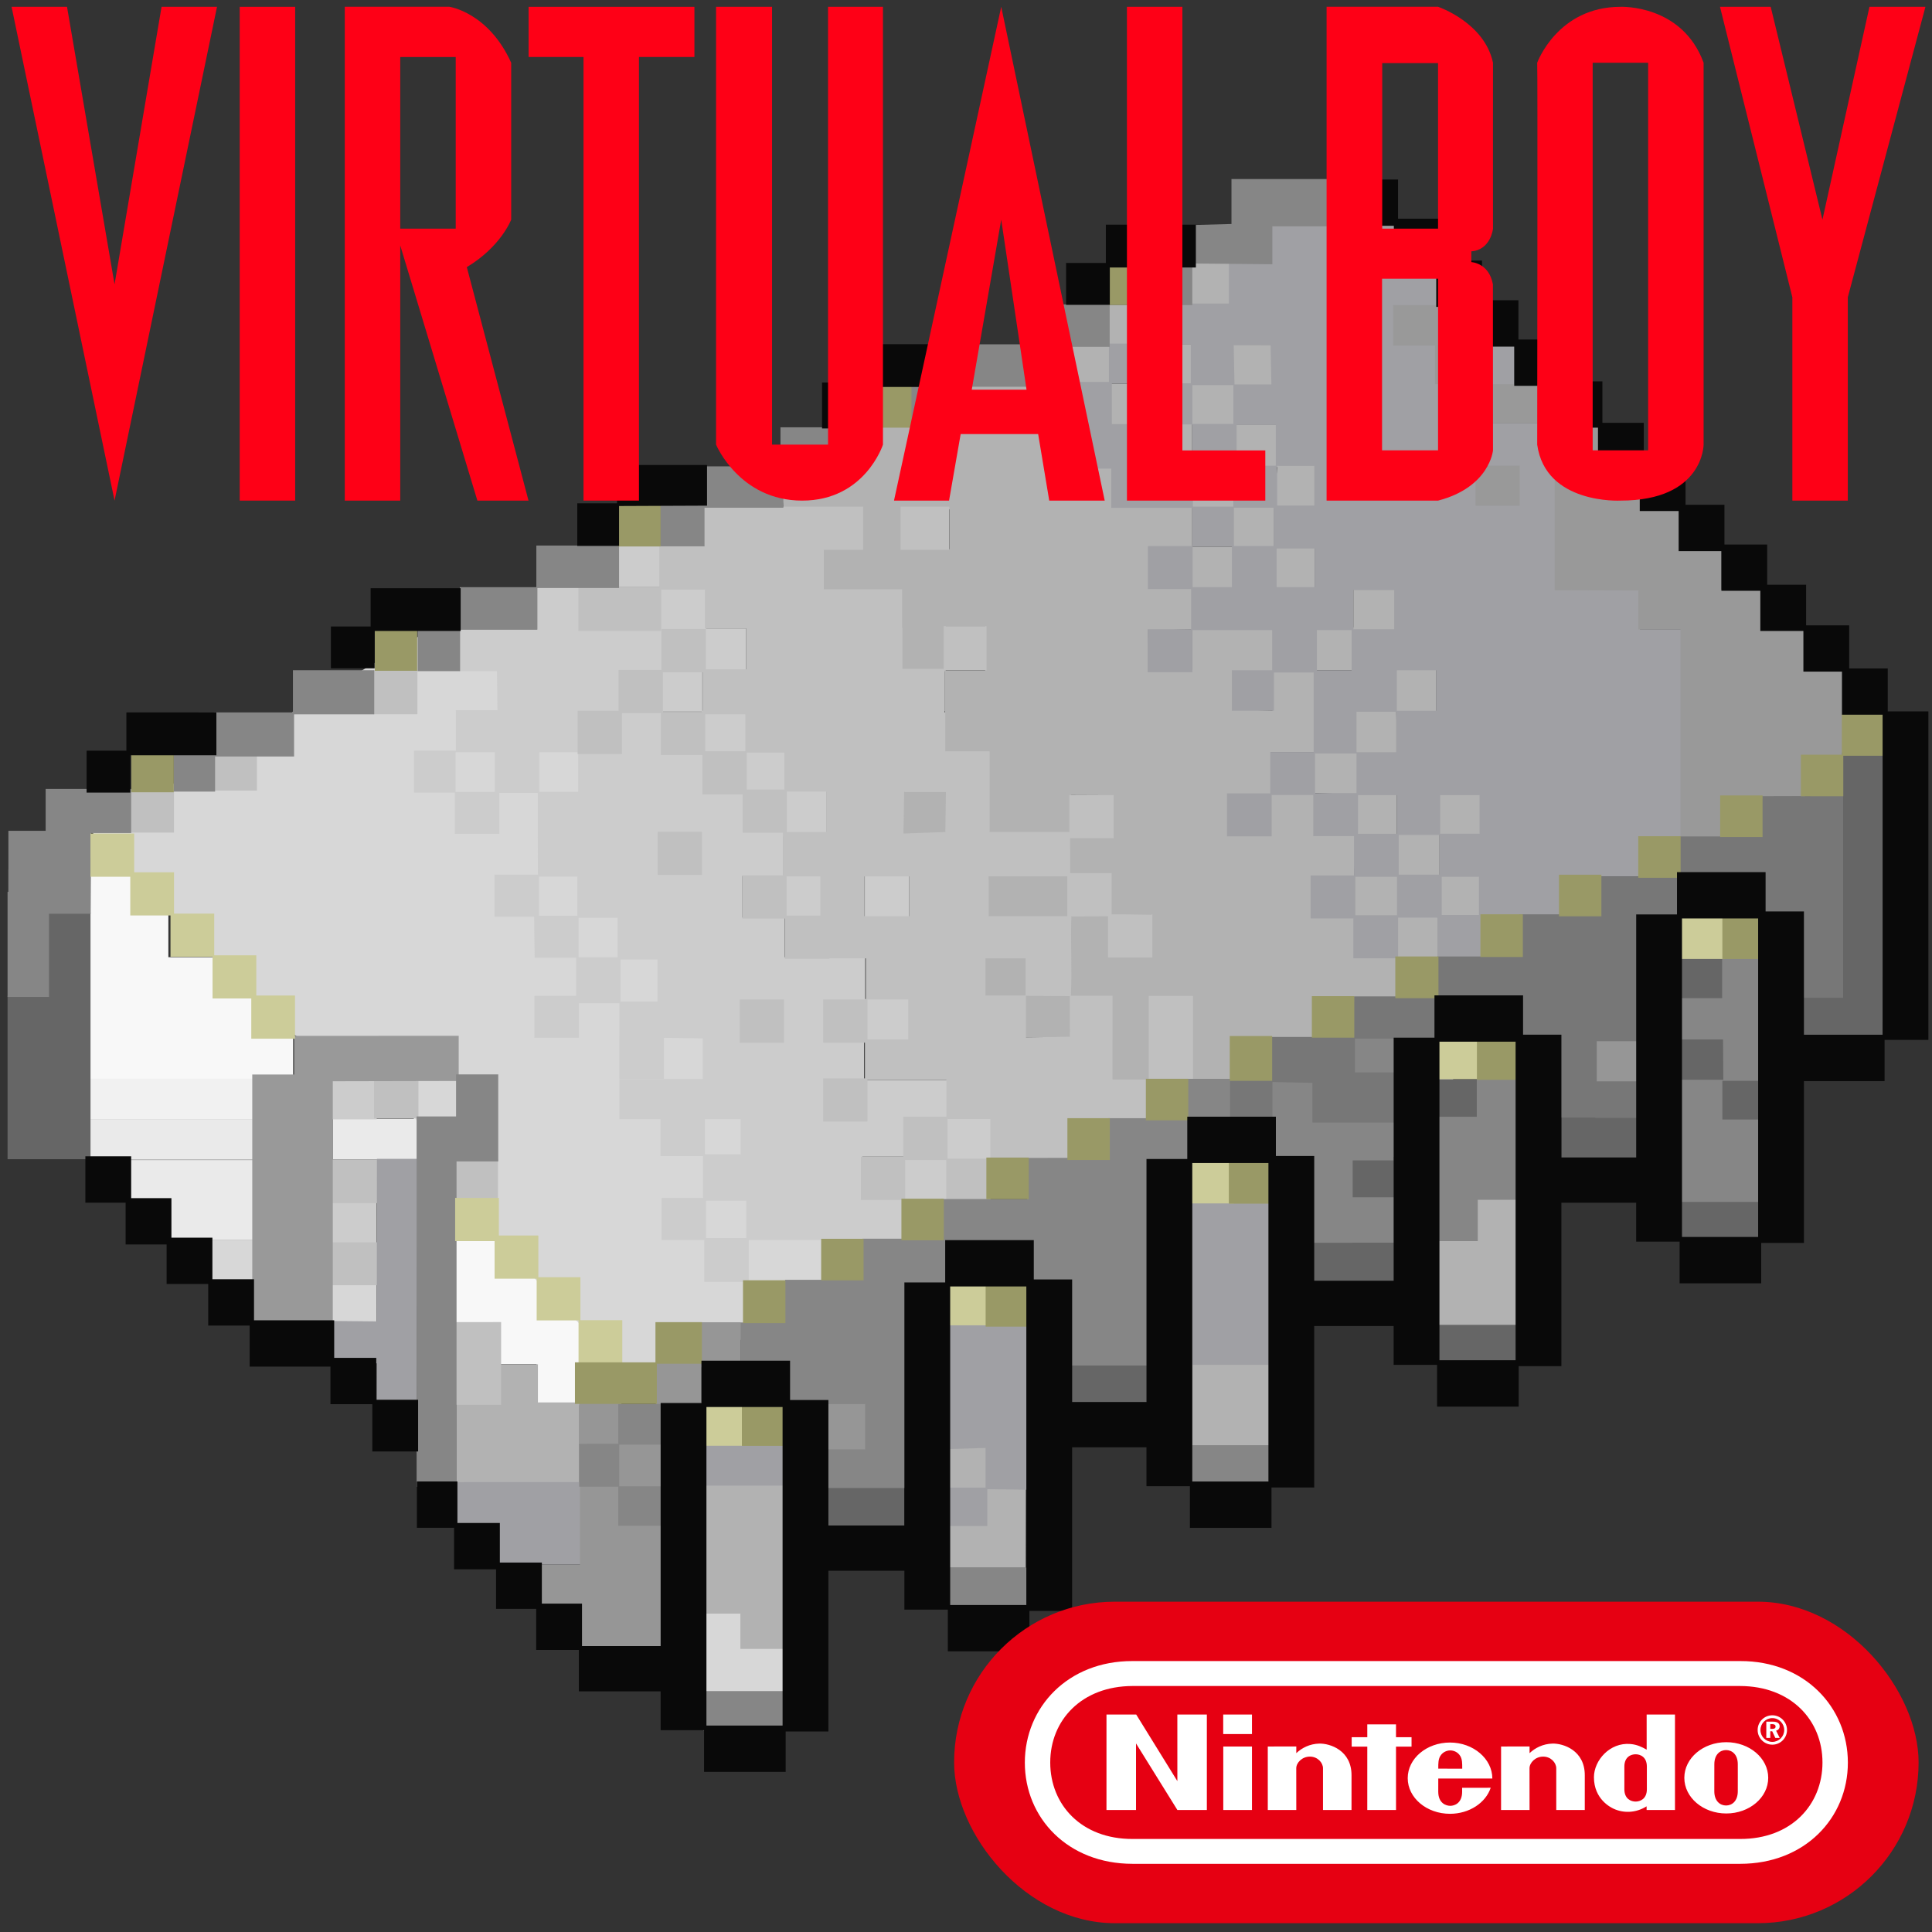 <?xml version="1.0" encoding="UTF-8" standalone="no"?>
<!-- Created with Inkscape (http://www.inkscape.org/) -->

<svg
   width="256mm"
   height="256mm"
   viewBox="0 0 256 256"
   version="1.1"
   id="svg1"
   inkscape:version="1.3.2 (091e20ef0f, 2023-11-25)"
   xml:space="preserve"
   sodipodi:docname="application-x-virtual-boy-rom.svg"
   xmlns:inkscape="http://www.inkscape.org/namespaces/inkscape"
   xmlns:sodipodi="http://sodipodi.sourceforge.net/DTD/sodipodi-0.dtd"
   xmlns="http://www.w3.org/2000/svg"
   xmlns:svg="http://www.w3.org/2000/svg"
   xmlns:rdf="http://www.w3.org/1999/02/22-rdf-syntax-ns#"
   xmlns:cc="http://creativecommons.org/ns#"
   xmlns:dc="http://purl.org/dc/elements/1.1/"><rect x="0" y="0" width="256" height="256" fill="#333333" stroke="none"/><defs
     id="defs1" /><sodipodi:namedview
     id="base"
     pagecolor="#ffffff"
     bordercolor="#000000"
     borderopacity="0.3"
     inkscape:pageopacity="0.0"
     inkscape:pageshadow="2"
     inkscape:zoom="0.98994949"
     inkscape:cx="505.07627"
     inkscape:cy="476.792"
     inkscape:document-units="mm"
     inkscape:showpageshadow="2"
     inkscape:pagecheckerboard="0"
     inkscape:deskcolor="#d1d1d1"
     inkscape:current-layer="svg1" /><g
     id="g12"
     style="display:inline"
     transform="matrix(1.044,0,0,1.044,-1.769,-18.104)"><path
       id="rect1"
       style="display:inline;fill:#f8f8f8;fill-opacity:1;stroke:none;stroke-width:0.278;stroke-linecap:square"
       d="m 12.923,128.206 v 26.147 h 25.977 v -5.634 h -5.078 v -4.744 h -4.945 v -5.145 h -5.813 v -5.679 h -4.677 v -4.944 z m 41.293,26.027 v 5.167 h 5.465 v -5.167 z m 5.229,20.408 v 11.072 h 5.103 v 4.772 h 5.244 v 5.198 h 5.465 V 184.609 h -5.244 v -5.197 h -5.103 v -4.772 z" /><path
       id="rect7"
       style="fill:#f1f1f1;stroke-width:0.544;stroke-linecap:square"
       d="m 12.923,154.231 h 20.899 v 5.166 H 12.923 Z" /><path
       id="rect8"
       style="fill:#eaeaea;stroke-width:0.544;stroke-linecap:square"
       d="m 12.923,159.376 h 20.899 v 5.166 H 12.923 Z" /><path
       id="rect9"
       style="fill:#eaeaea;stroke-width:0.391;stroke-linecap:square"
       d="m 43.917,159.329 h 10.788 v 5.166 H 43.917 Z" /><path
       id="rect10"
       style="fill:#eaeaea;stroke-width:0.469;stroke-linecap:square"
       d="m 18.262,164.573 h 15.56 v 5.166 H 18.262 Z" /><path
       id="rect11"
       style="fill:#eaeaea;stroke-width:0.387;stroke-linecap:square"
       d="m 23.27,169.581 h 10.552 v 5.166 H 23.27 Z" /><path
       id="rect12"
       style="display:inline;fill:#d7d7d7;fill-opacity:1;stroke:none;stroke-width:0.283;stroke-linecap:square"
       d="m 13.398,122.996 43.116,-25.896 14.215,1.481 39.301,69.035 -3.828,6.573 0.047,5.849 -19.702,13.74 -6.375,-3.447 -15.91,-16.068 -9.915,-15.047 -15.219,-10.496 -7.302,-6.996 z m 14.785,51.73 v 5.166 h 5.639 v -5.166 z m 15.686,5.197 v 5.166 h 5.638 v -5.166 z m 15.813,-26.072 5.055,0.011 -0.094,20.622 z m 31.278,68.167 v 10.175 h 10.198 v -10.175 z"
       sodipodi:nodetypes="cccccccccccccccccccccccccccccccc" /><path
       id="rect22"
       style="display:inline;fill:#cccccc;fill-opacity:1;stroke:none;stroke-width:0.265;stroke-linecap:square"
       d="m 80.169,86.519 v 5.329 h 5.646 V 86.519 Z m 5.292,5.556 v 5.141 h -9.967 v -5.441 h -5.646 v 5.441 h -9.832 l -0.094,5.309 h 4.852 l 0.059,4.96 h -5.283 v 5.13 h -5.314 v 5.329 h 5.188 v 5.236 h 5.646 v -5.2 h 4.879 v 5.189 l 0.016,5.182 h -5.511 v 5.329 h 5.032 l 0.067,5.228 h 5.258 v 4.82 h -5.289 v 5.328 h 5.646 v -4.387 h 5.142 v 4.261 h -0.004 v 5.328 h 5.646 v -5.197 l 10.186,0.15 -0.267,-4.704 h 5.201 v 4.622 H 90.889 v 5.161 H 80.313 v 5.095 h 5.212 v 4.698 h 5.395 v 5.308 h -5.261 v 5.328 h 5.422 v 5.317 h 5.646 v -5.317 h 19.732 v -4.958 h 5.495 v -5.154 h 5.575 v -5.329 h -5.608 v -4.882 h -10.553 v -4.931 h 5.668 v -5.329 h -5.527 v -5.316 H 101.267 v -5.029 h -5.341 v -5.265 h 5.107 v 5.247 h 5.646 v -5.328 h -5.535 v -4.948 h 5.431 v -5.73 h -5.311 v -5.178 h -4.825 v -5.035 H 90.842 v -5.124 h 5.556 V 97.102 H 91.307 V 92.075 Z m 0.197,5.329 h 5.094 v 4.933 h -5.094 z m -5.189,5.074 h 4.727 v 5.082 H 80.469 Z m -4.985,5.15 h 4.71 v 5.199 h -5.109 v 5.014 h -4.945 v -5.026 h 5.344 z m 10.356,0.038 h 4.953 v 5.16 h -4.953 z m -26.319,5.148 h 4.973 v 5.037 h -4.973 z m 31.601,0.069 h 4.497 l -8.079,5.382 3.582,-0.425 z m 20.334,15.619 v 5.329 h 5.646 v -5.329 z m -41.357,0.1 h 4.873 v 4.976 h -4.873 z m 5.033,5.227 h 4.945 v 5.011 h -4.945 z m 5.325,5.292 h 4.692 v 5.333 h -4.692 z m 26.26,5.388 h 4.554 v 4.622 H 106.717 Z m -62.851,9.573 v 5.328 h 5.646 v -5.328 z m 62.974,0.378 h 4.224 v 4.867 h -4.224 z m -15.669,4.927 h 4.522 v 4.456 h -4.522 z m 25.302,0.056 h 5.411 v 4.756 h -5.575 v 5.195 h -5.177 v -5.239 h 5.341 z m -25.168,10.297 h 5.109 v 4.737 h -5.109 z m -47.45,0.205 v 5.329 h 5.646 v -5.329 z"
       sodipodi:nodetypes="cccccccccccccccccccccccccccccccccccccccccccccccccccccccccccccccccccccccccccccccccccccccccccccccccccccccccccccccccccccccccccccccccccccccccccccccccccccccccccccccccccccccccccccccccccccccccccccc" /><path
       id="rect26"
       style="display:inline;fill:#b2b2b2;fill-opacity:1;stroke:none;stroke-width:0.236;stroke-linecap:square"
       d="m 152.825,50.688 v 5.5 h 5.146 v -5.5 z m -10.596,5.342 v 4.955 h -10.258 v 5.233 h -9.753 v 5.055 h -10.781 v 5.494 h -10.687 l 0.367,5.048 9.573,0.167 v 5.066 h -4.602 v 5.146 h 10.047 v 4.66 h 0.016 v 5.229 h -5.523 v 5.514 h 5.762 v -5.035 h 5.177 v 5.039 h 0.048 v 5.2 h 5.601 v 5.373 0.053 5.188 l 10.297,0.033 0.139,-5.198 5.351,0.024 v 5.301 l -5.47,-0.117 -0.046,4.969 -10.338,0.109 -0.05,5.155 10.401,0.05 0.025,4.928 h -0.035 v 4.985 h -5.434 v -5.021 h -5.369 v 5.146 h 5.146 v 5.238 h 5.72 v -5.177 h 4.829 v 10.569 l 44.934,12.124 -3.213,-32.932 h 5.336 v -5.146 h -5.036 v -5.153 h 5.15 v -5.43 h -5.665 v 5.386 h -4.895 v -5.339 l -4.991,0.209 -0.042,-5.143 5.059,-0.084 -0.109,-5.261 h 5.091 v -5.43 h -5.263 v 5.077 h -5.091 v 5.274 h -5.187 v -10.16 h 5.236 v -5.096 h 5.03 v -5.43 h -5.263 v 5.097 h -5.03 v 5.375 h -5.002 v -5.417 l -10.437,0.346 -0.008,5.243 10.212,0.116 v 4.886 l -4.959,-0.106 -0.047,-5.184 -10.699,0.224 -0.095,-5.117 5.581,-0.105 0.05,-5.219 h -5.583 v -4.904 h 5.471 v 4.902 l 5.397,0.165 v -5.094 h 4.993 v 5.094 h 5.263 V 86.747 h -5.157 v -4.922 h 5.136 v -5.43 h -4.524 v -5.175 h -5.94 v 5.164 h -5.084 v -5.168 h 5.529 v -4.98 h 4.626 v -5.146 h -5.146 v 4.98 h -4.922 v -5.06 h -4.961 v -4.98 z m 0.234,5.146 h 5.175 v 4.88 h -5.175 z m 5.384,4.98 h 4.974 v 4.979 h -4.974 z m -9.825,0.109 h 4.278 v 4.938 h 5.442 v 5.363 h 5.093 v 5.212 h -10.055 V 76.767 h -4.757 v -5.494 h -0.001 z m 20.219,10.362 h 5.583 l -0.535,5.027 h -5.049 z m -5.226,5.164 h 5.14 v 4.957 h -5.14 z m -36.562,0.192 h 5.747 v 5.066 h -5.747 z m 5.273,14.871 h 5.011 v 5.601 h -5.011 z m 41.255,15.947 h 5.444 v 5.071 h -5.444 z m -46.809,4.934 v 5.514 h 5.762 v -5.514 z m 52.43,0.257 5.312,0.192 -0.401,5.06 -15.701,0.226 v -5.242 h 5.126 v 5.535 h 5.664 z m 5.195,5.653 4.945,-0.083 v 4.893 h -5.169 z m -36.153,4.869 h 5.044 v 4.98 l 5.189,-0.067 -0.017,5.579 25.884,-0.019 -0.099,-5.149 5.093,-0.236 v 5.067 l -36.146,0.05 0.084,-5.289 h -5.031 z m 30.6,0 h 5.273 v 4.945 h -5.273 z m 10.878,0.174 h 4.952 v 4.869 l -4.609,0.047 z m -20.951,25.759 v -5.146 z m 31.007,14.886 v 5.386 h -4.933 v 11.016 h 5.146 v -0.011 h 4.933 v -16.391 z M 64.823,190.5 v 4.835 h -5.219 v 10.759 H 75.24 V 195.335 H 69.969 V 190.5 Z m 88.163,0 v 10.816 h 10.06 V 190.5 Z m -31.221,10.526 v 5.146 h 4.989 v 4.681 h -4.985 v 5.477 h 10.107 l 0.024,-10.216 h -4.989 v -5.089 z m -31.016,4.819 V 222.142 h 4.917 v 4.479 h 5.497 v -20.832 z"
       sodipodi:nodetypes="cccccccccccccccccccccccccccccccccccccccccccccccccccccccccccccccccccccccccccccccccccccccccccccccccccccccccccccccccccccccccccccccccccccccccccccccccccccccccccccccccccccccccccccccccccccccccccccccccccccccccccccccccccccccccccccccccccccccccccccccccccccccccccccccccccccccccc" /><path
       id="rect18"
       style="display:inline;fill:#c0c0c0;fill-opacity:1;stroke:none;stroke-width:0.283;stroke-linecap:square"
       d="m 90.644,81.643 v 4.913 h -5.268 v 5.245 h -10.275 v 5.622 h 10.512 v -5.25 h 5.546 v 4.938 h 5.236 v 5.178 h -5.118 v -5.112 h -5.622 v 5.197 h -5.452 v 5.188 h -5.197 v 5.481 h 5.622 v -5.188 h 4.946 v 5.311 h 5.273 v 4.999 h 5.093 v 4.866 h 5.122 v 5.415 h -5.159 v 5.48 h 5.383 v 5.049 h 0.051 v 0.054 h 5.622 v -0.054 h 4.627 v 5.222 h 5.444 v 5.077 h -5.242 v -5.076 h -5.622 v 5.481 h 5.304 v 4.526 h -5.304 v 5.48 h 5.622 v -5.311 h 10.022 v 4.715 h -5.467 v 5.075 h -5.386 v 5.48 h 5.622 v -5.074 h 5.211 v 5.296 h 5.622 v -5.292 h 10.19 v -5.292 h 10.087 v -4.814 h 5.42 V 143.744 h -5.622 v 10.603 h -4.589 v -5.02 h 0.006 v -5.611 l -5.296,0.012 c 0.175,-3.298 -0.056,-6.716 0.065,-10.076 l 4.653,-0.017 v 5.234 h 5.622 v -5.48 h -5.172 v -5.234 h -5.238 v -4.427 h 5.503 v -5.481 h -5.622 v 4.693 H 127.304 v -10.173 h -0.011 v -0.067 h -5.621 v -4.945 h -0.118 v -5.321 h 5.352 v -5.622 h -5.434 V 102.232 h -5.244 v -5.222 h -0.04 v -4.883 h -9.937 v -5.004 h 4.994 v -5.48 z m 25.348,0 v 5.48 h 6.189 V 81.643 Z M 96.582,102.332 v 0.042 z m -47.532,0.075 v 5.581 h 5.622 v -5.581 z m 36.774,0.252 h 5.039 v 5.027 h -5.039 z m 5.372,5.338 h 5.103 v 4.688 h -5.103 z m -62.519,4.721 v 4.961 h 5.622 v -4.961 z m 67.792,0.142 h 4.776 v 4.692 h -4.776 z m -78.311,4.671 v 5.481 h 5.622 v -5.481 z m 83.404,0.276 h 4.989 v 5.136 h -4.989 z m 14.887,0.047 5.302,0.012 -0.071,5.077 -5.314,0.189 z m -31.282,5.046 v 5.481 h 5.622 v -5.481 z m 16.357,5.665 h 4.285 v 4.985 h -4.285 z m 9.907,0 h 5.673 v 5.056 h -5.673 z m 15.75,0 h 9.97 v 5.056 h -9.97 z m -0.408,10.411 h 5.087 v 4.755 l 5.615,0.041 0.006,5.149 -5.568,0.083 v -5.321 h -5.139 z m -31.193,5.223 v 5.481 h 5.622 v -5.481 z m -46.419,9.928 v 5.166 h 5.638 v -5.166 z m 72.802,5.158 h 5.427 v 5.103 h -5.427 z m -78.33,5.21 v 5.551 h 6.061 v -5.551 z m 15.435,0 v 5.551 h 5.828 v -5.551 z m -15.293,10.516 v 5.45 h 5.828 v -5.45 z m 15.694,10.131 v 10.495 h 5.828 V 185.14 Z"
       sodipodi:nodetypes="ccccccccccccccccccccccccccccccccccccccccccccccccccccccccccccccccccccccccccccccccccccccccccccccccccccccccccccccccccccccccccccccccccccccccccccccccccccccccccccccccccccccccccccccccccccccccccccccccccccccccccccccccccccccccccccccc" /><path
       id="rect39-27-4"
       style="display:inline;fill:#a0a0a4;fill-opacity:1;stroke:none;stroke-width:0.725;stroke-linecap:square"
       d="M 163.084,45.876 V 50.711 h -5.421 v 5.158 h -9.585 v 5.08 h -5.639 v 4.872 h -4.735 v 10.959 h 0.066 v 0.037 h 4.969 v 4.97 h 10.254 v 4.859 h -5.605 v 5.456 h 5.479 v 5.101 h -5.512 v 5.456 h 5.676 v -5.345 h 10.127 v 5.095 h -5.111 v 5.135 h 5.341 v -4.851 h 5.033 v 10.091 h -5.503 v 5.247 h -5.495 v 5.456 h 5.676 v -5.248 h 5.278 v 5.22 h 5.169 v 4.996 h -5.503 v 5.456 h 5.42 v 5.052 h 5.676 v -5.155 h 4.993 v 5.122 h 5.676 v -5.374 H 199.84 v -4.972 h 9.863 v -4.857 h 5.772 v -5.651 h -0.062 v -5.266 h -0.047 l -0.072,-15.603 h -5.454 v -5.052 h -10.294 v -5.606 h -0.074 v -5.046 h -0.112 v -5.033 h 5.1e-4 v -5.456 h -10.073 v -4.68 l 4.64,-0.142 v -5.024 h -5.227 l 0.402,4.782 h -4.917 v -4.786 h 4.803 v -5.103 h -4.802 V 50.711 h -5.537 v -4.835 z m 20.991,10.291 v 4.867 l -5.197,0.033 v -4.666 z m -35.91,4.838 h 4.666 v 4.977 h -4.666 z m 10.112,0.134 5.232,0.025 -0.549,0.004 0.1,4.969 h -4.683 z m -15.464,4.912 h 4.912 v 5.111 h -4.912 z m 10.221,0.167 h 5.201 V 71.153 H 153.032 Z m -5.21,5 h 5.162 v 5.33 h -5.162 z m 10.822,0.058 h 4.972 v 5.169 h -4.972 z m 5.142,5.192 h 4.721 v 5.033 h -4.721 z m 25.374,0.165 h 5.155 v 4.749 h -5.155 z m -36.058,-0.04 h 5.134 v 5.048 h -5.134 z m 5.199,5.187 h 5.063 v 4.864 h -5.063 z m -5.237,4.964 h 4.982 v 5.112 h -4.982 z m 10.657,0.213 h 4.824 v 4.899 h -4.824 z m 9.755,5.28 h 5.196 v 4.968 h -5.196 z m -4.644,5.075 h 4.406 v 5.095 h -4.406 z m 10.146,5.098 h 5.012 v 5.143 h -5.012 z m -5.116,5.265 h 5.026 v 5.133 h -5.026 z m -5.269,5.299 h 5.264 v 5.027 h -5.264 z m 5.459,5.289 h 4.941 v 4.905 h -4.941 z m 10.428,0 h 5.004 v 4.899 h -5.004 z m -5.259,5.046 h 5.153 v 5.042 h -5.153 z m 5.456,5.309 h 4.728 v 4.855 h -4.728 z m -10.959,0.006 h 5.283 v 4.882 h -5.283 z m -124.187,35.795 -0.014,20.634 -5.662,-0.056 -0.002,5.24 5.656,0.137 -0.007,4.919 5.063,0.012 0.134,-30.886 z m 113.518,5.27 -10.099,0.005 v 20.872 h 10.099 z m -30.885,15.663 -10.387,-0.062 0.132,15.97 4.876,-0.146 v 5.035 l -5.032,0.004 v 4.872 h 5.254 v -4.677 l 5.181,0.067 z m -30.984,15.401 -10.431,0.005 v 5.139 h 10.431 z m -25.658,4.7 -15.952,0.004 v 5.54 h 5.448 l -0.075,4.914 h 10.555 z"
       sodipodi:nodetypes="cccccccccccccccccccccccccccccccccccccccccccccccccccccccccccccccccccccccccccccccccccccccccccccccccccccccccccccccccccccccccccccccccccccccccccccccccccccccccccccccccccccccccccccccccccccccccccccccccccccccccccccccccccccccccccccccccccccccccccccccc" /><path
       id="path1"
       style="display:inline;fill:#999999;fill-opacity:1;stroke:none;stroke-width:0.725;stroke-linecap:square"
       d="m 184.185,56.067 -5.676,0.004 v 5.139 h 5.312 v 4.896 h 5.244 v 4.937 h 9.95 v 21.211 l 10.624,0.033 v 4.944 h 5.345 v 26.594 h 5.211 v -5.028 l 10.591,-0.067 v -5.412 h 4.811 V 102.303 l -4.811,0.008 v -4.952 l -5.345,0.016 V 92.147 l -5.245,0.02 v -5.466 l -4.944,0.029 V 81.79 l -5.179,0.013 v -4.958 l -5.446,0.012 v -6.025 l -5.284,0.017 V 66.098 l -10.063,0.004 v -4.942 l -5.095,0.004 z m 10.387,20.377 -5.612,0.005 v 5.081 h 5.612 z m -134.659,72.364 -20.889,0.004 v 5.773 l 20.889,-0.046 z m -15.982,4.906 -10.219,0.004 v 31.465 l 10.219,-0.046 z"
       sodipodi:nodetypes="cccccccccccccccccccccccccccccccccccccccccccccccccccc" /><path
       id="rect51"
       style="display:inline;fill:#666666;fill-opacity:1;stroke:none;stroke-width:0.265;stroke-linecap:square"
       d="m 235.482,112.864 v 30.833 h -5.449 v 5.109 h 10.61 l 0.304,-35.941 z M 7.818,133.167 v 10.575 H 2.653 v 20.725 h 5.165 v 0.001 h 5.365 v -31.301 z m 207.255,5.615 v 5.392 h 5.365 v -5.392 z m -0.048,10.25 v 5.593 h 5.061 v 4.927 h 5.365 v -5.109 h -5.062 v -5.412 z m -30.946,5.295 v 4.944 h 5.175 v -4.944 z m 15.776,4.383 v 6.144 h 9.935 v -6.144 z m -26.544,5.86 v 4.958 h 5.365 v -4.958 z m 41.025,5.254 v 4.708 h 11.011 v -4.708 z m -30.082,15.667 v 4.708 h 10.042 v -4.708 z m -77.833,20.67 v 5.038 h 10.042 v -5.038 z m 62.016,-31.116 v 4.992 h 10.36 v -4.992 z m -31.137,15.635 v 4.708 h 10.042 v -4.708 z"
       sodipodi:nodetypes="cccccccccccccccccccccccccccccccccccccccccccccccccccccccccccccccccccccc" /><path
       id="rect52"
       style="display:inline;fill:#969696;fill-opacity:1;stroke:none;stroke-width:0.265;stroke-linecap:square"
       d="m 204.245,149.317 v 5.386 h 5.362 v -5.386 z M 90.62,185.162 v 5.17 h -5.683 v 5.263 h 5.808 v -5.004 h 4.954 v -5.43 z M 75.194,195.343 v 5.386 h 5.017 v 5.018 h -4.904 v 10.162 h -5.532 v 5.453 h 5.532 v 5.17 h 5.079 v -0.244 h 5.31 l 0.019,-25.667 H 80.556 v -5.278 z m 31.23,-0.374 v 6.378 h 5.362 v -6.378 z"
       sodipodi:nodetypes="cccccccccccccccccccccccccccccccccccc" /><path
       id="rect48"
       style="display:inline;fill:#868686;fill-opacity:1;stroke:none;stroke-width:0.425;stroke-linecap:square"
       d="m 157.994,40.065 v 5.705 l -4.97,0.134 v 4.821 h -5.339 v 5.339 h 5.339 v -5.28 l 10.158,0.095 V 46.066 h 10.309 v -6.001 z m -26.184,15.913 v 5.065 h -9.576 v 5.094 h -5.165 V 71.524 h 5.386 v -5.094 h 9.608 v -5.066 h 10.472 V 55.978 Z M 100.753,71.577 v 4.952 h -9.966 v 4.885 h -5.31 v 5.269 h 5.637 v -4.902 h 10.004 v -4.819 h 10.5 V 71.577 Z M 69.768,86.583 v 5.28 h -9.717 v 5.276 h -5.347 v 5.386 h 5.386 v -5.277 h 9.812 V 91.969 H 80.266 V 86.583 Z M 38.873,102.408 v 5.353 h -9.976 v 4.94 h -5.183 v 5.111 h 5.279 v -4.456 h 10.026 v -5.353 H 49.195 v -5.595 z m -31.385,15.064 v 5.313 H 2.759 v 4.933 h -0.009 v 2.816 h -0.095 v 13.343 h 5.259 v -10.564 h 5.292 l 0.057,-10.246 h 5.082 v -5.595 z M 220.267,137.978 v 6.054 h -5.558 l 0.095,5.236 h 5.558 l 0.024,5.118 h -5.961 v 15.501 h 10.953 v -10.455 h -5.078 v -4.913 h 5.145 v -16.541 z m -46.653,10.661 v 4.914 h 5.198 v -4.914 z M 59.578,153.704 v 5.339 h -5.008 v 47.004 h 5.07 v -41.301 h 5.292 V 153.704 Z m 129.552,0.652 v 4.725 h -5.056 v 15.785 h 5.177 v -5.245 h 5.055 v -15.265 z m -36.947,-0.092 v 4.996 h -9.866 v 5.028 l -10.254,0.017 v 5.214 h -10.946 v 5.037 h -9.956 v 5.221 h -9.826 v 5.41 h -5.66 v 5.324 h 5.367 v 5.037 h 10.451 v 5.745 h -5.084 v 4.914 h 10.206 l -0.016,-25.792 h 5.277 v -5.557 h 10.312 v 4.909 h 5.182 v 10.917 h 9.975 v -10.917 h 0.152 v -4.913 h -0.038 v -5.263 h -0.016 v -4.852 h 5.412 v -5.309 h 5.061 v -5.164 z m 10.956,0.287 v 9.558 h 5.158 v 0.504 h -0.002 V 175.072 h 5.085 v -0.009 h 5.25 v -5.766 h -5.25 v -4.67 h 5.243 v -4.914 h -10.286 v -5.163 z M 80.169,195.527 v 5.166 h 5.532 l 0.118,-5.166 z m -4.964,5.065 v 5.438 h 4.964 v 4.968 h 5.579 v -5.013 h -5.459 v -5.393 z m 77.75,0.174 v 5.013 h 10.122 v -5.013 z m -31.115,15.531 v 5.013 h 10.28 v -5.013 z M 90.988,231.976 v 5.013 h 10.289 v -5.013 z"
       sodipodi:nodetypes="ccccccccccccccccccccccccccccccccccccccccccccccccccccccccccccccccccccccccccccccccccccccccccccccccccccccccccccccccccccccccccccccccccccccccccccccccccccccccccccccccccccccccccccccccccccccccccccccccccccccccccccc" /><path
       id="rect53"
       style="display:inline;fill:#777777;fill-opacity:1;stroke:none;stroke-width:0.265;stroke-linecap:square"
       d="m 225.33,118.388 v 5.114 h -10.428 v 5.083 h -10.02 v 4.973 h -0.053 v -0.095 h -4.942 v -0.075 h -5.381 v 5.349 h -10.376 l 0.047,5.065 h -10.63 l -0.047,5.15 h -10.909 v 5.334 h -4.781 v 5.188 l 5.381,-0.106 v -4.696 l 5.074,0.106 v 5.041 h 10.389 v -6.368 h -4.989 v -4.284 h 10.744 v -5.076 h 10.097 v 4.715 h 5.32 v 10.375 h 4.356 v 0.048 h 5.381 v -4.641 h -5.21 v -5.096 h 5.315 v -15.872 h 5.509 v -4.908 h 10.153 v 4.441 h 4.916 v 10.827 h 5.381 v -25.621 z"
       sodipodi:nodetypes="ccccccccccccccccccccccccccccccccccccccccccccccccccc" /><path
       id="rect54"
       style="display:inline;fill:#cccc99;fill-opacity:1;stroke:none;stroke-width:0.265;stroke-linecap:square"
       d="m 13.174,123.137 v 5.481 h 5.056 v 4.914 h 5.103 v 5.244 h 5.339 v 5.292 h 4.914 v 5.103 h 5.551 v -5.48 h -4.913 v -5.103 h -5.339 v -5.292 h -5.103 v -5.244 h -5.056 v -4.914 z m 201.847,10.431 v 5.48 h 5.552 v -5.48 z m -30.948,15.259 v 5.481 h 5.552 v -5.481 z m -31.306,15.771 v 5.48 h 5.551 v -5.48 z m -93.306,4.783 v 5.481 h 5.008 v 4.772 h 5.339 v 5.292 h 5.315 v 5.457 h 5.552 v -5.48 h -5.315 v -5.457 h -5.339 v -5.292 h -5.008 v -4.772 z m 62.431,10.688 v 5.48 h 5.552 v -5.48 z m -31.194,15.289 v 5.481 h 5.351 v -5.481 z"
       sodipodi:nodetypes="ccccccccccccccccccccccccccccccccccccccccccccccccccccccccccccccc" /><path
       id="rect53-4"
       style="display:inline;fill:#999966;fill-opacity:1;stroke:none;stroke-width:0.379;stroke-linecap:square"
       d="m 142.783,50.89 v 5.276 h 5.381 V 50.89 Z M 111.908,66.464 v 5.275 h 5.853 v -5.275 z m -31.369,15.081 v 5.275 h 5.381 v -5.275 z M 49.644,97.323 v 5.276 h 5.381 v -5.276 z m 186.194,10.779 v 5.143 h -5.197 v 5.275 h 5.381 v -5.143 h 5.197 v -5.275 z m -217.098,4.637 v 5.275 h 5.381 v -5.275 z m 201.658,5.677 v 5.275 h 5.381 v -5.275 z m -10.397,5.176 v 5.275 h 5.381 v -5.275 z m -10.061,4.885 v 5.275 h 5.381 v -5.275 z m -9.969,5.02 v 5.429 h 5.381 v -5.429 z m 30.705,0.214 v 5.464 h 5.381 V 133.711 Z m -41.51,5.141 v 5.299 h 5.475 v -5.299 z m -10.59,5.035 v 5.276 h 5.381 v -5.276 z m -10.422,5.061 v 5.689 h 5.381 v -5.689 z m 31.369,0.019 v 5.543 h 5.381 v -5.543 z m -42.016,5.414 v 5.275 h 5.381 v -5.275 z m -9.959,4.999 v 5.309 h 5.381 v -5.309 z m -10.286,4.997 v 5.276 h 5.381 v -5.276 z m 30.775,0.341 v 5.509 h 5.381 v -5.509 z m -41.556,4.881 v 5.276 h 5.381 v -5.276 z m -10.185,5.092 v 5.275 h 5.381 v -5.275 z m -9.923,5.262 v 5.441 h 5.381 v -5.441 z m 30.797,0.208 v 5.677 h 5.381 v -5.677 z m -41.909,5.11 v 5.097 H 75.045 v 5.275 h 10.392 v -5.096 h 5.721 v -5.276 z m 10.972,10.207 v 5.488 h 5.481 v -5.488 z"
       transform="translate(-0.378,-0.118)"
       sodipodi:nodetypes="ccccccccccccccccccccccccccccccccccccccccccccccccccccccccccccccccccccccccccccccccccccccccccccccccccccccccccccccccccccccccccccccccccccc" /><path
       id="rect63"
       style="fill:#090909;fill-opacity:1;stroke:none;stroke-width:0.265;stroke-linecap:square"
       d="m 173.324,40.124 v 5.88 h 5.279 v 4.978 h 5.378 v 5.312 h 4.622 v 5.038 h 5.279 v 4.978 h 5.378 v 5.312 h 5.252 v 5.266 h 5.301 v 5.315 h 4.937 v 5.084 h 5.424 v 5.036 h 4.941 v 5.103 h 5.466 v 5.158 h 4.896 v 5.467 h 5.158 v 40.62 h -9.985 v -15.651 h -4.866 v -4.989 h -11.246 v 5.367 h -5.178 v 30.848 h -9.492 v -15.582 h -4.866 v -4.989 h -11.246 v 5.367 h -5.178 v 30.848 h -10.081 v -15.829 h -4.867 v -4.989 h -11.246 v 5.367 h -5.178 v 30.848 h -9.435 v -15.556 h -4.867 v -4.989 h -11.246 v 5.368 h -5.178 v 30.847 h -9.645 v -15.924 h -4.866 v -4.989 H 90.721 v 5.367 h -5.178 v 30.848 H 75.563 v -5.388 H 70.466 v -5.21 h -5.33 v -5.022 h -5.386 v -5.273 H 54.605 v 5.88 h 4.718 v 5.273 h 5.33 v 5.021 h 5.096 v 5.211 h 5.414 v 5.254 h 10.379 v 4.933 h 5.513 v 5.293 h 10.357 v -5.127 h 5.421 v -20.401 h 9.645 v 4.933 h 5.513 v 5.294 h 10.356 v -5.127 h 5.421 v -20.769 h 9.435 v 4.933 h 5.514 v 5.294 h 10.356 v -5.127 h 5.421 v -20.496 h 10.081 v 4.933 h 5.513 v 5.293 h 10.357 v -5.127 h 5.421 v -20.742 h 9.492 v 4.933 h 5.514 v 5.294 h 10.356 v -5.127 h 5.421 v -20.54 h 10.237 v -5.232 h 5.561 v -41.694 h -5.158 v -5.453 h -4.896 v -5.467 h -5.466 v -5.158 h -4.941 v -5.103 h -5.424 v -5.037 h -4.937 V 76.323 h -5.301 v -5.315 h -5.252 v -5.266 h -5.379 v -5.312 h -5.279 v -4.978 h -4.622 V 50.413 h -5.378 v -5.312 h -5.279 v -4.978 z m -31.276,5.735 v 4.857 h -5.047 v 5.313 h 5.553 v -4.739 h 10.92 V 45.859 Z M 111.077,61.025 V 65.883 h -5.047 v 5.833 h 5.554 v -5.259 h 10.919 V 61.025 Z M 80.008,76.36 v 4.858 h -5.047 v 5.407 h 5.305 V 81.566 L 91.433,81.519 V 76.36 Z M 48.737,91.995 v 4.857 H 43.69 v 5.313 h 5.553 V 97.426 H 60.163 V 91.995 Z M 17.734,107.764 v 4.858 h -5.047 v 5.313 h 5.553 v -4.739 H 29.159 v -5.431 z m 197.44,26.146 h 9.665 v 40.428 h -9.665 z m -30.783,15.643 h 9.665 v 40.428 h -9.665 z M 12.53,164.103 v 5.88 H 17.638 v 5.309 h 5.202 v 5.013 h 5.281 v 5.275 h 5.263 v 5.216 H 43.637 v 4.763 h 5.311 v 6.004 h 5.813 v -6.564 h -5.311 v -5.32 h -5.339 v -4.763 H 33.934 v -5.216 h -5.281 v -5.275 h -5.202 v -5.013 h -5.108 v -5.308 z m 140.489,0.847 h 9.665 v 40.428 h -9.665 z m -30.727,15.67 h 9.665 v 40.428 h -9.665 z m -30.937,15.301 h 9.665 v 40.428 h -9.665 z"
       sodipodi:nodetypes="cccccccccccccccccccccccccccccccccccccccccccccccccccccccccccccccccccccccccccccccccccccccccccccccccccccccccccccccccccccccccccccccccccccccccccccccccccccccccccccccccccccccccccccccccccccccccccccccccccccccccccccccccccccccccccccccccccccccccccccccccccccccccccccccc" /></g><g
     id="g3"
     transform="matrix(0.735,0,0,0.735,1.534,0.897)"><path
       d="M 0,0.01 18.565,89.028 37.035,0.01 H 27.039 L 18.565,50.041 9.997,0.01 Z"
       id="path2952"
       style="fill:#fe0016;fill-opacity:1;stroke:none" /><path
       d="m 41.129,0.01 h 9.997 V 89.028 h -9.997 z"
       id="path3726"
       style="fill:#fe0016;fill-opacity:1;stroke:none" /><path
       d="m 60.069,0 v 89.031 h 10 v -46 l 13.906,46 h 9.219 l -11.125,-42.094 c 6.181,-3.708 8,-8.562 8,-8.562 V 10.094 C 85.975,1.002 78.913,0 78.913,0 Z m 10,9.062 h 10 V 40 h -10 z"
       id="path3728"
       style="fill:#fe0016;fill-opacity:1;stroke:none" /><path
       d="M 93.207,0.01 H 123.102 V 9.055 H 113.105 V 89.028 h -9.997 V 9.055 h -9.901 z"
       id="path3733"
       style="fill:#fe0016;fill-opacity:1;stroke:none" /><path
       d="m 178.413,0 -19.312,88.938 v 0.094 h 9.906 l 2.094,-12 h 13.969 l 2,12 h 10 L 178.413,-5e-5 Z m 0,38.375 4.562,30.656 h -9.875 z"
       id="path3735"
       style="fill:#fe0016;fill-opacity:1;stroke:none" /><path
       d="m 201.076,0.01 h 9.997 v 79.974 h 14.947 v 9.045 h -24.944 z"
       id="path2882"
       style="fill:#fe0016;fill-opacity:1;stroke:none" /><path
       d="m 307.993,0.01 h 9.14 l 9.33,38.368 8.473,-38.368 H 345.029 L 331.033,52.374 V 89.028 h -9.997 V 52.374 Z"
       id="path3660"
       style="fill:#fe0016;fill-opacity:1;stroke:none" /><path
       d="m 290.054,0.01 c -11.363,0 -15.016,10.084 -15.016,10.084 0.095,0.143 0,66.94 0,68.844 1.507,10.821 15.016,10.091 15.016,10.091 v 0 c 14.988,0 14.984,-10.091 14.984,-10.091 V 10.094 C 301.163,-0.49 290.054,0.01 290.054,0.01 Z m -5.016,10.084 h 10 v 69.875 h -10 z"
       id="path3662"
       style="fill:#fe0016;fill-opacity:1;stroke:none" /><path
       d="m 127.006,0.01 h 10.092 v 78.926 h 10.092 V 0.01 h 9.901 v 78.926 c 0,0 -3.237,10.092 -14.567,10.092 -11.33,0 -15.519,-10.092 -15.519,-10.092 z"
       id="path3667"
       style="fill:#fe0016;fill-opacity:1;stroke:none" /><path
       d="m 237.069,0 v 89.031 h 20.094 c 9.327,-2.428 9.906,-9.062 9.906,-9.062 0,0 -0.015,-23.78 -0.015,-29.928 -0.7,-3.88 -3.892,-4.01 -3.892,-4.01 0,0 -0.012,-1.084 0,-1.938 C 266.689,43.824 267.069,40 267.069,40 c 0,0 -0.015,-23.757 0,-29.906 C 265.545,2.831 257.163,0 257.163,0 Z m 10.031,10.156 h 10.062 V 40 h -10.062 z m -0.031,38.875 h 10.094 v 30.938 h -10.094 z"
       id="path3669"
       style="fill:#fe0016;fill-opacity:1;stroke:none" /><g
       id="g2"
       style="display:none"><path
         d="m 337.079,79.984 h 6.95 v 1.033 h -2.951 v 8.011 h -1 v -8.011 h -2.999 z"
         id="path3699"
         style="fill:#fe0016;fill-opacity:1;stroke:none" /><path
         d="m 345.029,89.028 v -9.045 h 1 l 3.57,8.068 3.427,-8.068 h 1.047 v 9.045 h -1.047 v -7.001 l -2.955,7.001 h -1.01 l -3.033,-7.001 v 7.001 z"
         id="path3713"
         style="fill:#fe0016;fill-opacity:1;stroke:none" /></g></g><g
     transform="matrix(0.213,0,0,0.213,126.424,78.788)"
     id="layer1"><rect
       y="626.5"
       x="0"
       height="200"
       width="600"
       id="rect80"
       style="opacity:1;vector-effect:none;fill:#e60012;fill-opacity:1;fill-rule:nonzero;stroke:none;stroke-width:15;stroke-miterlimit:4;stroke-dasharray:none;paint-order:stroke markers fill"
       ry="100" /><path
       d="M 110.966,789.567 C 70.823,789.553 44,761.105 44,726.612 v 0 c 0,-34.493 26.884,-63.267 66.905,-63.179 h 378.19 c 40.021,-0.088 66.905,28.686 66.905,63.179 v 0 c 0,34.493 -26.823,62.941 -66.966,62.955 z m 0.122,-110.618 c -31.78,0.061 -51.287,21.302 -51.287,47.581 v 0 c 0,26.272 19.385,47.69 51.287,47.575 h 377.823 c 31.902,0.109 51.294,-21.302 51.294,-47.575 v 0 c 0,-26.272 -19.507,-47.513 -51.287,-47.575 z m 398.146,22.179 c 2.89,0 4.324,0.979 4.324,2.917 0,1.333 -0.83,2.339 -2.21,2.686 l 2.264,4.522 h -2.74 l -1.938,-4.148 h -1.203 v 4.148 h -2.468 v -10.124 z m -0.224,-3.957 c -5.045,0 -9.138,4.093 -9.138,9.138 0,5.045 4.093,9.138 9.138,9.138 5.045,0 9.138,-4.093 9.138,-9.138 0,-5.045 -4.093,-9.138 -9.138,-9.138 z m 7.391,9.145 c 0,4.08 -3.311,7.391 -7.391,7.391 -4.08,0 -7.391,-3.311 -7.391,-7.391 0,-4.08 3.311,-7.391 7.391,-7.391 4.08,0 7.391,3.304 7.391,7.391 z m -8.669,-0.694 h 1.203 c 1.407,0 2.087,-0.428 2.087,-1.435 0,-1.054 -0.728,-1.509 -2.21,-1.509 h -1.081 z M 301.197,730.365 c -0.027,-3.461 0.048,-5.773 1.183,-7.744 1.394,-2.434 3.957,-3.59 6.283,-3.604 h -0.007 c 2.325,0.014 4.889,1.169 6.283,3.604 1.135,1.979 1.183,4.29 1.156,7.751 z m 14.836,11.906 c 0,0 0.014,0.177 0.014,2.393 0,7.221 -4.753,8.825 -7.391,8.825 -2.638,0 -7.472,-1.605 -7.472,-8.825 0,-2.162 0.014,-8.152 0.014,-8.152 0,0 33.636,0.014 33.636,-0.007 0,-12.246 -11.824,-22.39 -26.347,-22.39 -14.523,0 -26.293,9.927 -26.293,22.172 0,12.246 11.77,22.166 26.293,22.166 12.048,0 22.227,-6.874 25.334,-16.196 z m 56.183,-27.496 c 6.677,-0.19 20.221,4.182 20.126,19.813 -0.014,2.774 -0.007,21.486 -0.007,21.486 h -17.739 c 0,0 0,-23.464 0,-25.932 0,-3.44 -3.291,-7.268 -8.159,-7.268 -4.861,0 -8.479,3.828 -8.479,7.268 0,1.686 0.02,25.932 0.02,25.932 h -17.726 l 0.014,-39.483 17.719,-0.014 c 0,0 -0.02,3.175 0,4.154 3.413,-3.257 8.336,-5.786 14.231,-5.956 z m -145.11,0 c 6.677,-0.19 20.221,4.182 20.126,19.813 -0.014,2.774 -0.007,21.486 -0.007,21.486 h -17.739 c 0,0 0,-23.464 0,-25.932 0,-3.44 -3.291,-7.268 -8.159,-7.268 -4.861,0 -8.479,3.828 -8.479,7.268 0,1.686 0.02,25.932 0.02,25.932 h -17.726 l -0.007,-39.483 17.739,-0.014 c 0,0 -0.02,3.175 0,4.154 3.413,-3.257 8.329,-5.786 14.231,-5.956 z m 203.72,-18.066 h 17.624 v 59.378 H 430.798 c 0,0 -0.007,-1.917 -0.007,-2.285 -6.833,4.29 -14.544,4.284 -20.547,1.482 -1.611,-0.748 -12.212,-5.834 -12.212,-19.575 0,-10.423 9.832,-21.805 22.703,-20.677 4.236,0.374 7.248,1.917 10.104,3.522 -0.014,-9.138 -0.014,-21.846 -0.014,-21.846 z m 0.129,39.436 c 0,0 0,-4.95 0,-7.058 0,-6.106 -4.216,-7.663 -6.99,-7.663 -2.842,0 -7.003,1.557 -7.003,7.663 0,2.026 0.007,7.037 0.007,7.037 0,0 -0.007,4.923 -0.007,7.024 0,6.099 4.161,7.697 6.996,7.697 2.781,0 7.003,-1.598 7.003,-7.697 0,-2.536 -0.007,-7.003 -0.007,-7.003 z m 56.577,-0.116 c 0,0 -0.007,5.97 -0.007,8.363 0,6.296 -3.719,8.893 -7.296,8.893 -3.583,0 -7.316,-2.597 -7.316,-8.893 0,-2.393 0.007,-8.513 0.007,-8.513 0,0 0.014,-5.841 0.014,-8.234 0,-6.269 3.74,-8.846 7.296,-8.846 3.563,0 7.296,2.577 7.296,8.846 0,2.393 -0.007,6.82 0.014,8.404 z m -7.173,-22.125 c -14.414,0 -26.096,9.927 -26.096,22.172 0,12.246 11.688,22.172 26.096,22.172 14.414,0 26.096,-9.927 26.096,-22.172 0,-12.246 -11.681,-22.172 -26.096,-22.172 z m -312.951,-5.072 v -12.137 h 17.896 v 12.137 z m 0.041,47.255 v -39.49 l 17.855,0.007 v 39.483 z m 89.581,0 0.007,-39.409 h -9.709 v -5.861 l 9.716,-0.007 -0.014,-7.996 h 17.869 v 7.989 h 9.669 v 5.875 h -9.669 l 0.014,39.409 z m -162.245,0 0.007,-59.378 h 18.501 l 25.593,41.408 -0.014,-41.408 h 18.358 v 59.378 h -18.331 l -25.729,-41.408 v 41.408 z"
       style="fill:#ffffff;stroke-width:1"
       id="path29-8" /></g></svg>
